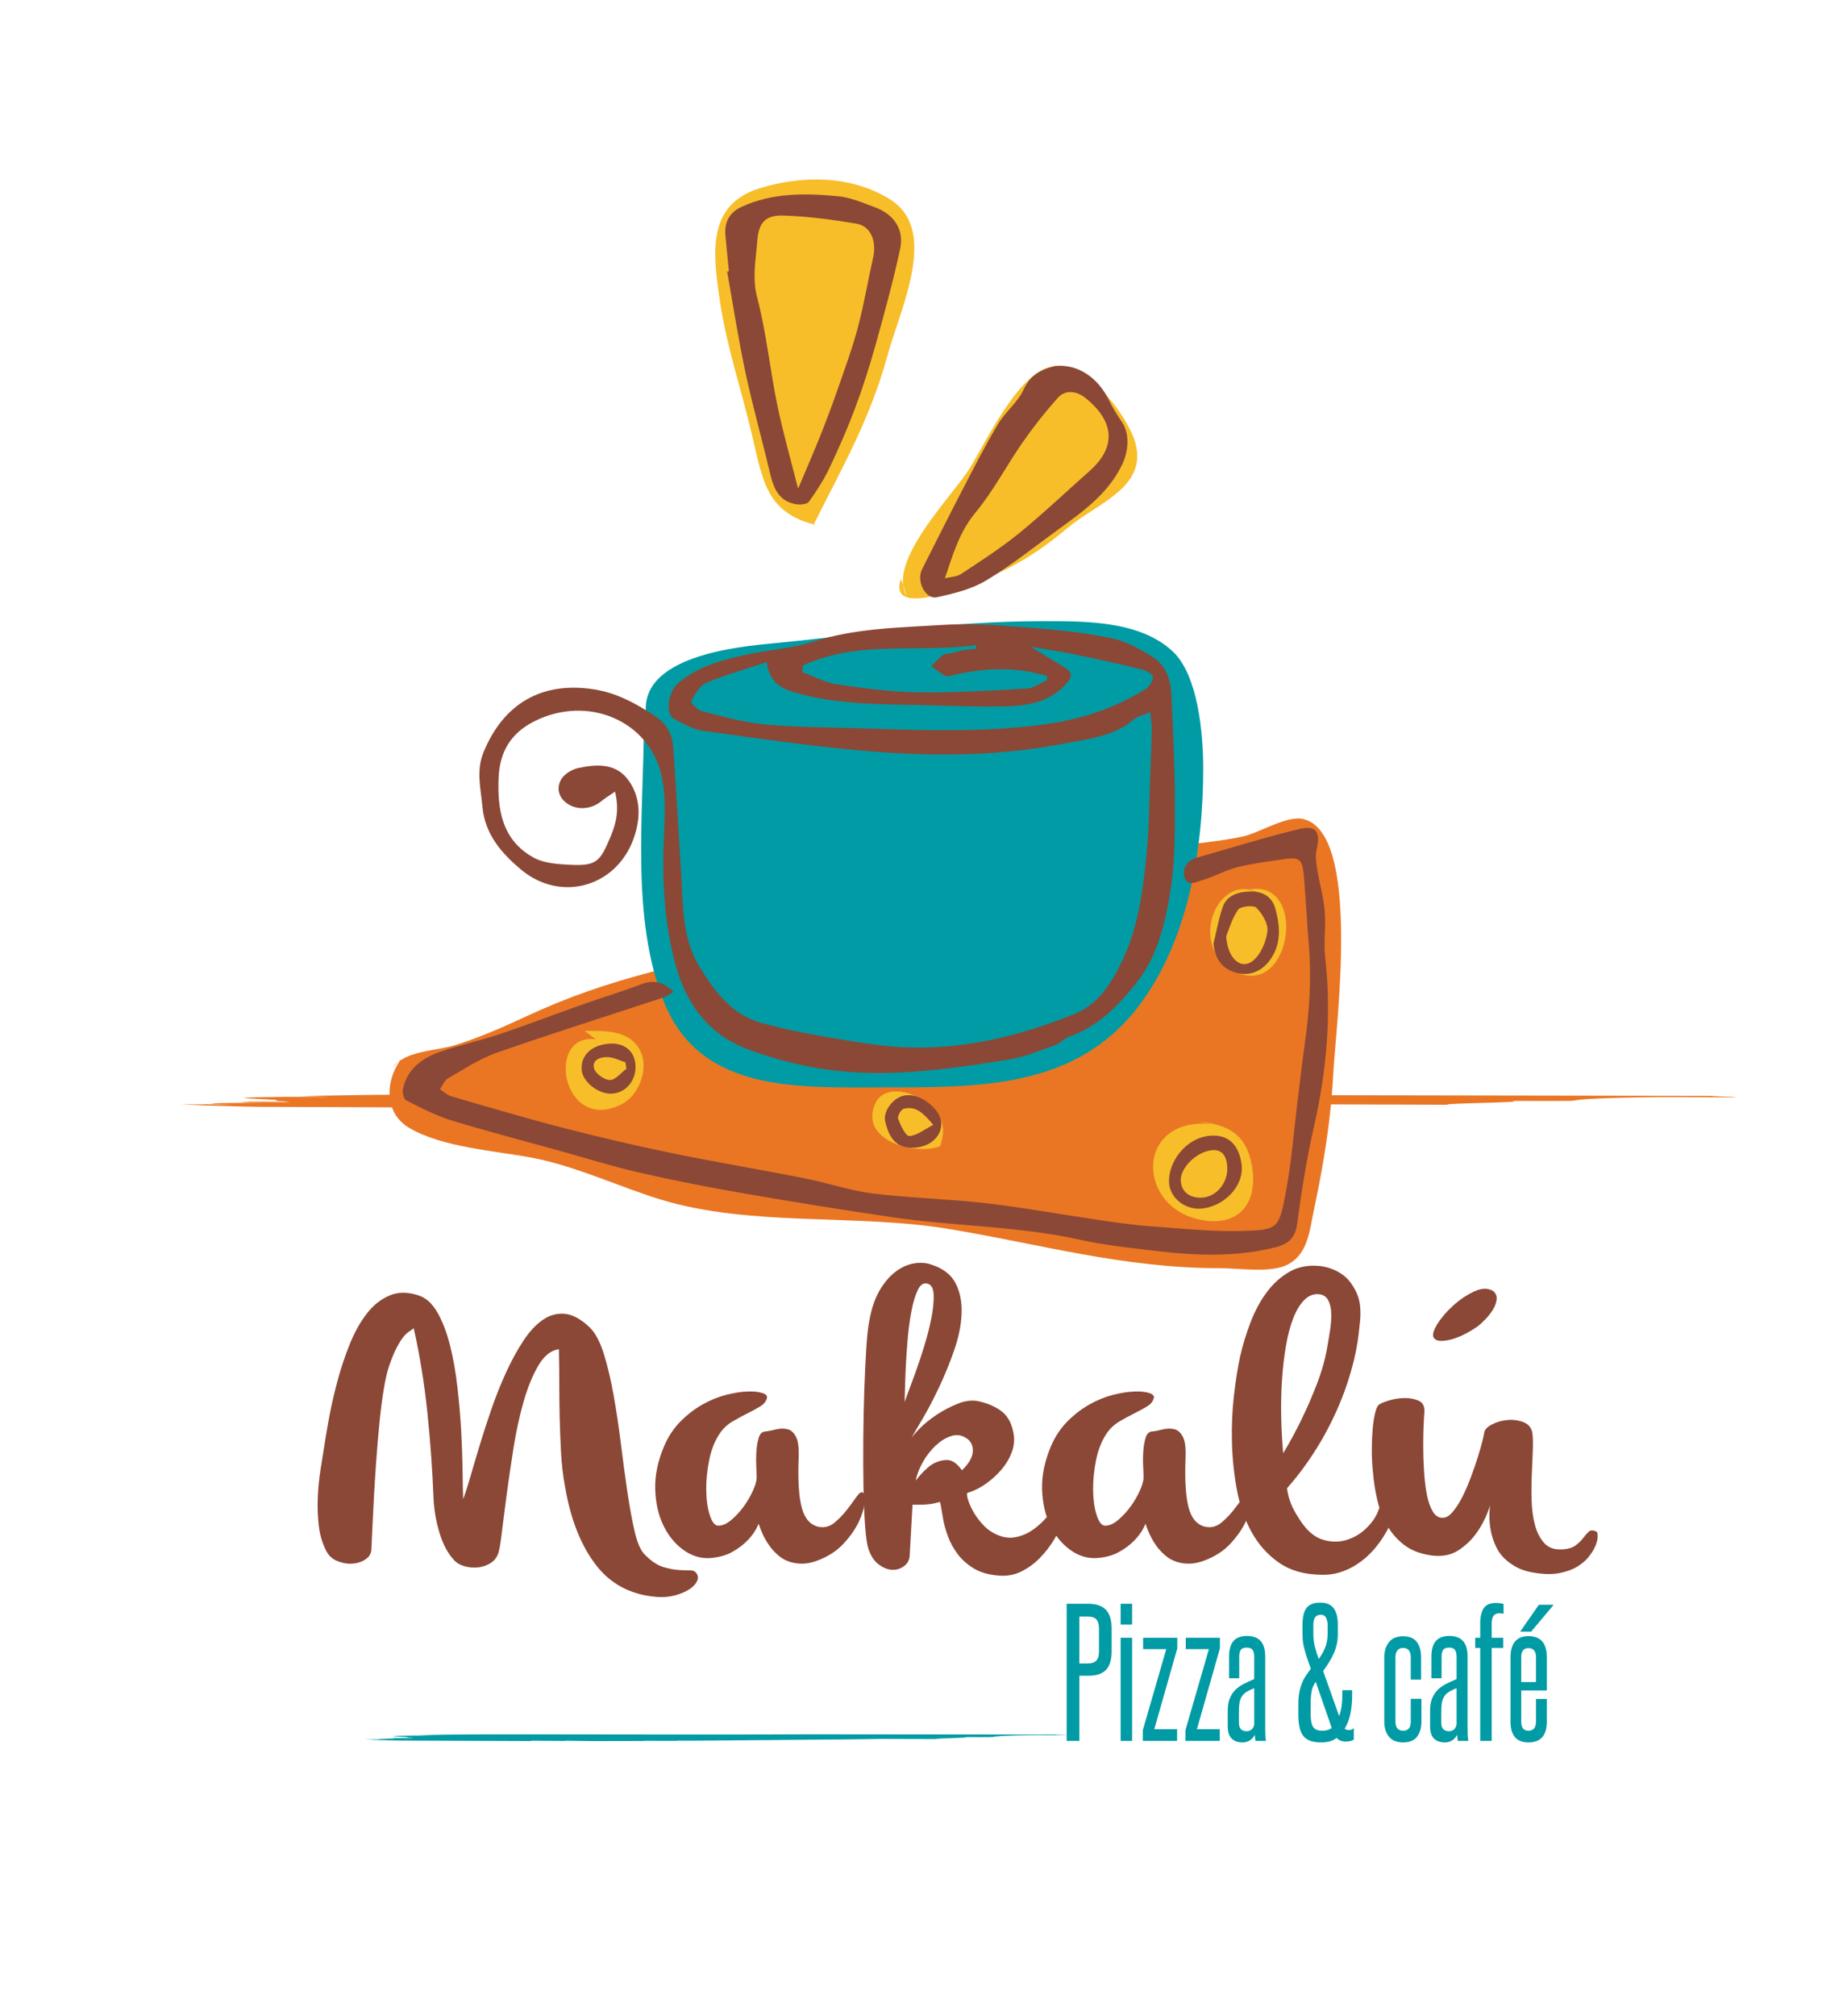 <?xml version="1.0" encoding="UTF-8" standalone="no"?>
<!-- Created with Inkscape (http://www.inkscape.org/) -->

<svg
   xmlns:dc="http://purl.org/dc/elements/1.1/"
   xmlns:cc="http://creativecommons.org/ns#"
   xmlns:rdf="http://www.w3.org/1999/02/22-rdf-syntax-ns#"
   xmlns:svg="http://www.w3.org/2000/svg"
   xmlns="http://www.w3.org/2000/svg"
   xmlns:sodipodi="http://sodipodi.sourceforge.net/DTD/sodipodi-0.dtd"
   xmlns:inkscape="http://www.inkscape.org/namespaces/inkscape"
   version="1.1"
   id="svg8832"
   xml:space="preserve"
   width="354.757"
   height="387.172"
   viewBox="0 0 354.757 387.172"
   style="enable-background:new 0 0 542 548.6;"
   sodipodi:docname="logo MAKALÚ.svg"
   inkscape:version="0.92.2 (5c3e80d, 2017-08-06)"><defs
     id="defs8836"><clipPath
       clipPathUnits="userSpaceOnUse"
       id="clipPath8848"><path
         d="M 0,290.379 H 266.068 V 0 H 0 Z"
         id="path8846"
         inkscape:connector-curvature="0" /></clipPath>
         <style>

 path{
	fill-opacity: 1;
	-webkit-transform: translate(0);
	        transform: translate(0);
	-webkit-transition:all 1s ease;
	transition: all 1s ease;
	-webkit-animation-fill-mode: forwards;
	        animation-fill-mode: forwards;
	-webkit-transform-origin: 50% 50%;
	        transform-origin: 50% 50%;
	stroke-dasharray: 500;
	stroke-dashoffset: 500;
}

/*=========================
	 Right Side Stuff
/*=======================*/
#right-side path:nth-of-type(5n+1)
{
	-webkit-animation: backToPlace1 2.8s ease-in-out 1;
	        animation: backToPlace1 2.8s ease-in-out 1;
}
@-webkit-keyframes backToPlace1{
	0%{
		-webkit-transform: translate(300%, 300%) scale(1) rotate(180deg);
		        transform: translate(300%, 300%) scale(1) rotate(180deg);
		fill-opacity: 0;
		stroke-width: .15px;
	}
	100%{
		-webkit-transform: translate(0) scale(1) rotate(0deg);
		        transform: translate(0) scale(1) rotate(0deg);
		fill-opacity: 1;
		stroke-width: 0;
		stroke-dashoffset: 0;
	}
}
@keyframes backToPlace1{
	0%{
		-webkit-transform: translate(300%, 300%) scale(1) rotate(180deg);
		        transform: translate(300%, 300%) scale(1) rotate(180deg);
		fill-opacity: 0;
		stroke-width: .15px;
	}
	100%{
		-webkit-transform: translate(0) scale(1) rotate(0deg);
		        transform: translate(0) scale(1) rotate(0deg);
		fill-opacity: 1;
		stroke-width: 0;
		stroke-dashoffset: 0;
	}
}

#left-side path:nth-of-type(5n+1)
{
	-webkit-animation: backToPlace2 2.8s ease-in-out 1;
	        animation: backToPlace2 2.8s ease-in-out 1;
}
@-webkit-keyframes backToPlace2{
	0%{
		-webkit-transform: translate(-300%, -300%) scale(1) rotate(180deg) translateZ(-400px);
		        transform: translate(-300%, -300%) scale(1) rotate(180deg) translateZ(-400px);
		fill-opacity: 0;
		stroke-width: .15px;
	}
	100%{
		-webkit-transform: translate(0) scale(1) rotate(0deg);
		        transform: translate(0) scale(1) rotate(0deg);
		fill-opacity: 1;
		stroke-width: 0;
		stroke-dashoffset: 0;
	}
}
@keyframes backToPlace2{
	0%{
		-webkit-transform: translate(-300%, -300%) scale(1) rotate(180deg) translateZ(-400px);
		        transform: translate(-300%, -300%) scale(1) rotate(180deg) translateZ(-400px);
		fill-opacity: 0;
		stroke-width: .15px;
	}
	100%{
		-webkit-transform: translate(0) scale(1) rotate(0deg);
		        transform: translate(0) scale(1) rotate(0deg);
		fill-opacity: 1;
		stroke-width: 0;
		stroke-dashoffset: 0;
	}
}







    </style>

      </defs><sodipodi:namedview
     pagecolor="#ffffff"
     bordercolor="#666666"
     borderopacity="1"
     objecttolerance="10"
     gridtolerance="10"
     guidetolerance="10"
     inkscape:pageopacity="0"
     inkscape:pageshadow="2"
     inkscape:window-width="1366"
     inkscape:window-height="705"
     id="namedview8834"
     showgrid="false"
     inkscape:zoom="1.31"
     inkscape:cx="177.37866"
     inkscape:cy="223.19507"
     inkscape:window-x="-8"
     inkscape:window-y="-8"
     inkscape:window-maximized="1"
     inkscape:current-layer="g8840" /><g
     id="g8840"
     inkscape:groupmode="layer"
     inkscape:label="logo MAKALÚ"
     transform="matrix(1.333,0,0,-1.333,0,387.172)"><g
       id="g8842"><g
         id="g8844"
         clip-path="url(#clipPath8848)">
          <g id="left-side">
          <g
           id="g8850"
           transform="translate(56.559,136.664)"><path
             d="M 0,0 0.819,0.818 C 0.516,0.582 0.241,0.313 0,0"
             style="fill:#ea7624;fill-opacity:1;fill-rule:nonzero;stroke:none"
             id="path8852"
             inkscape:connector-curvature="0" /></g><g
           id="g8854"
           transform="translate(57.377,137.482)"><path
             d="M 0,0 C 0.079,0.063 0.165,0.116 0.248,0.174 0.3,0.25 0.347,0.328 0.402,0.402 Z"
             style="fill:#ea7624;fill-opacity:1;fill-rule:nonzero;stroke:none"
             id="path8856"
             inkscape:connector-curvature="0" /></g><g
           id="g8858"
           transform="translate(247.098,132.59)"><path
             d="m 0,0 c -18.641,0.031 -36.796,0.061 -55.2,0.091 0.088,1.048 0.165,2.097 0.218,3.149 0.332,6.696 4.164,35.032 -4.489,36.671 -2.304,0.437 -6.308,-2.07 -8.558,-2.549 -3.477,-0.74 -7.03,-0.998 -10.582,-1.517 -7.727,-1.133 -15.452,-2.75 -23.209,-4.094 -8.27,-1.432 -16.361,-2.584 -24.422,-4.874 -9.035,-2.564 -17.746,-6.576 -26.852,-8.984 -6.594,-1.745 -12.158,-3.625 -18.294,-6.493 -3.161,-1.476 -6.643,-3.002 -10.094,-4.08 -2.464,-0.768 -5.827,-0.757 -7.99,-2.254 -1.017,-1.477 -1.563,-3.234 -1.496,-4.902 -0.937,-0.007 -1.842,-0.015 -2.7,-0.023 -3.341,-0.055 -6.757,-0.11 -10.156,-0.166 1.569,-0.043 3.028,-0.084 4.307,-0.121 -3.456,0.011 -6.909,0.023 -8.236,-0.018 -7.356,-0.084 -3.19,-0.207 -0.36,-0.369 2.035,-0.072 -0.717,-0.174 2.47,-0.248 -2.296,0.006 -3.449,0.01 -5.755,0.017 -0.264,-0.064 7.09,0.022 5.492,-0.084 -2.227,0.002 -4.698,0.002 -6.996,0.002 0.797,-0.09 7.97,-0.049 7.615,-0.134 -1.24,-0.018 -6.464,0.13 -6.908,0.023 -0.088,-0.022 2.215,-0.029 3.364,-0.033 -7.085,-0.022 -10.987,-0.117 -4.521,-0.248 -2.242,0.013 -5.418,0.033 -7.794,0.049 l 0.018,-0.002 c 1.183,-0.01 3.23,-0.026 4.323,-0.036 -1.345,0.004 -2.696,0.008 -4.043,0.014 0.219,-0.016 0.458,-0.031 0.705,-0.047 1.011,-0.01 2.021,-0.021 3.069,-0.031 -0.893,0.002 -1.787,0.006 -2.686,0.008 0.692,-0.031 1.46,-0.067 2.287,-0.106 3.19,-0.076 6.244,-0.183 7.968,-0.189 6.288,-0.026 12.587,-0.052 18.884,-0.077 0.413,-1.151 1.193,-2.176 2.422,-2.919 4.76,-2.877 12.599,-3.334 18,-4.385 6.211,-1.209 12.389,-4.184 18.406,-6.006 12.84,-3.889 27.961,-2.029 41.029,-4.148 13.383,-2.174 25.313,-5.711 39.481,-5.711 2.814,0 7.24,-0.733 9.678,0.498 2.98,1.506 3.185,4.865 3.843,7.959 1.057,4.957 1.943,10.018 2.443,15.138 5.238,-0.016 11.754,-0.039 16.778,-0.054 -0.793,0.232 11.83,0.322 9.311,0.558 3.451,-0.009 8.634,-0.027 8.9,0.037 0.803,0.194 3.459,0.415 12.627,0.516 3.588,0.022 9.098,-0.07 10.361,-0.033 C 4.65,-0.146 -1.992,-0.059 0,0"
             style="fill:#ea7624;fill-opacity:1;fill-rule:nonzero;stroke:none"
             id="path8860"
             inkscape:connector-curvature="0" /></g><g
           id="g8862"
           transform="translate(92.783,186.727)"><path
             d="m 0,0 c 0,-13.314 -1.998,-28.475 2.929,-40.704 5.274,-13.093 19.599,-12.209 31.669,-12.209 13.656,0 27.502,-0.175 36.527,11.5 7.314,9.463 9.469,22.798 9.463,34.495 -0.002,5.059 -0.77,13.404 -4.377,16.789 -4.76,4.468 -12.664,4.374 -18.822,4.374 C 43.771,14.245 30.738,12.2 17.918,10.981 11.603,10.381 -2.707,8.527 0.813,-1.221"
             style="fill:#009ba4;fill-opacity:1;fill-rule:evenodd;stroke:none"
             id="path8864"
             inkscape:connector-curvature="0" /></g><g
           id="g8866"
           transform="translate(130.635,204.636)"><path
             d="m 0,0 c -2.875,4.977 6.578,14.326 9.057,18.305 2.351,3.774 6.867,13.562 11.681,14.683 4.938,1.152 11.147,-7.025 12.231,-11.009 1.742,-6.413 -5.573,-8.678 -9.758,-12.2 C 19.369,6.545 15.633,4.156 11.078,2.352 8.844,1.467 -2.854,-3.395 -0.813,2.441"
             style="fill:#f7be29;fill-opacity:1;fill-rule:evenodd;stroke:none"
             id="path8868"
             inkscape:connector-curvature="0" /></g><g
           id="g8870"
           transform="translate(117.611,214.812)"><path
             d="m 0,0 c -7.148,1.764 -7.655,6.184 -9.263,13.024 -1.489,6.348 -3.633,12.659 -4.598,19.129 -1.022,6.849 -2.018,13.985 5.719,16.371 6.119,1.887 13.197,1.903 18.814,-1.626 C 17.73,42.466 12.108,31.19 10.266,24.423 7.769,15.258 3.711,8.236 -0.408,0"
             style="fill:#f7be29;fill-opacity:1;fill-rule:evenodd;stroke:none"
             id="path8872"
             inkscape:connector-curvature="0" /></g><g
           id="g8874"
           transform="translate(85.863,140.734)"><path
             d="m 0,0 c -7.34,1.027 -4.91,-13.678 3.683,-9.359 2.524,1.269 3.981,5.117 2.737,7.64 -1.547,3.141 -5.121,2.93 -8.049,2.94"
             style="fill:#f7be29;fill-opacity:1;fill-rule:evenodd;stroke:none"
             id="path8876"
             inkscape:connector-curvature="0" /></g><g
           id="g8878"
           transform="translate(134.705,130.559)"><path
             d="m 0,0 c -2.014,2.494 -8.263,4.658 -8.976,-0.385 -0.627,-4.426 6.587,-6.072 9.72,-4.836 0.879,2.416 0.459,4.336 -1.558,6.035"
             style="fill:#f7be29;fill-opacity:1;fill-rule:evenodd;stroke:none"
             id="path8880"
             inkscape:connector-curvature="0" /></g><g
           id="g8882"
           transform="translate(174.594,128.523)"><path
             d="m 0,0 c -11.111,1.135 -10.973,-12.283 -1.223,-13.848 5.506,-0.882 7.854,2.819 7.032,7.743 -0.776,4.656 -3.422,6.041 -7.844,6.513"
             style="fill:#f7be29;fill-opacity:1;fill-rule:evenodd;stroke:none"
             id="path8884"
             inkscape:connector-curvature="0" /></g><g
           id="g8886"
           transform="translate(181.92,161.493)"><path
             d="M 0,0 C -6.439,4.164 -11.205,-7.715 -3.752,-11.1 4.195,-14.709 6.574,2.438 -2.035,0.814"
             style="fill:#f7be29;fill-opacity:1;fill-rule:evenodd;stroke:none"
             id="path8888"
             inkscape:connector-curvature="0" /></g><g
           id="g8890"
           transform="translate(165.031,191.176)"><path
             d="m 0,0 c -4.445,-2.793 -9.371,-4.377 -14.523,-5.07 -8.379,-1.129 -16.817,-0.909 -25.246,-0.604 -4.96,0.178 -9.942,0.137 -14.88,0.57 -3.126,0.272 -6.208,1.174 -9.275,1.942 -0.623,0.154 -1.619,1.281 -1.533,1.424 0.58,0.986 1.228,2.24 2.179,2.64 2.784,1.176 5.721,1.994 8.729,2.996 0.325,-2.658 1.832,-3.711 3.731,-4.281 5.88,-1.775 11.959,-1.787 18.021,-1.904 4.055,-0.078 8.109,-0.274 12.164,-0.203 3.317,0.056 6.596,0.439 9.098,3.117 0.928,0.994 1.232,1.711 -0.113,2.512 -1.547,0.918 -3.071,1.873 -4.897,2.988 2.328,-0.408 4.477,-0.729 6.602,-1.168 C -6.766,4.301 -3.594,3.596 -0.439,2.82 0.162,2.674 1.139,2.076 1.111,1.756 1.061,1.133 0.553,0.348 0,0 m -49.334,3.412 c 7.974,3.7 16.619,1.789 24.898,2.931 0.032,-0.173 0.061,-0.347 0.092,-0.519 -0.609,-0.06 -1.222,-0.084 -1.822,-0.189 -0.629,-0.112 -1.24,-0.309 -1.863,-0.453 -0.373,-0.086 -0.844,-0.028 -1.112,-0.237 -0.621,-0.484 -1.14,-1.094 -1.701,-1.652 0.85,-0.504 1.844,-1.588 2.526,-1.418 3.519,0.877 7.035,1.262 10.625,0.791 1.17,-0.154 2.316,-0.473 3.472,-0.717 0.03,-0.219 0.059,-0.435 0.088,-0.654 -0.996,-0.42 -1.974,-1.153 -2.994,-1.211 -5.172,-0.297 -10.355,-0.617 -15.529,-0.541 -3.924,0.058 -7.857,0.57 -11.745,1.144 -1.734,0.256 -3.369,1.164 -5.046,1.776 0.037,0.316 0.074,0.633 0.111,0.949 M 4.258,-15.705 C 4.256,-10.779 3.959,-5.854 3.77,-0.93 3.688,1.25 3.021,3.338 1.205,4.535 -0.662,5.762 -2.766,6.901 -4.92,7.349 c -3.855,0.806 -7.814,1.203 -11.75,1.511 -4.111,0.321 -8.268,0.666 -12.365,0.406 -6.319,-0.4 -12.694,-0.451 -18.862,-2.433 -3.134,-1.007 -6.527,-1.175 -9.763,-1.896 -3.428,-0.761 -6.82,-1.677 -9.611,-4.033 -1.475,-1.246 -1.985,-4.429 -0.625,-5.187 1.351,-0.752 2.824,-1.539 4.32,-1.743 8.31,-1.128 16.623,-2.392 24.977,-3.013 8.929,-0.666 17.917,-0.541 26.755,1.18 3.498,0.681 7.219,0.986 10.16,3.48 0.543,0.461 1.348,0.615 2.385,1.066 0.106,-1.068 0.237,-1.759 0.227,-2.451 -0.03,-1.898 -0.108,-3.795 -0.188,-5.691 -0.177,-4.237 -0.172,-8.49 -0.599,-12.701 -0.528,-5.166 -1.215,-10.329 -3.539,-15.112 -1.563,-3.213 -3.407,-6.156 -6.856,-7.545 -7.846,-3.158 -15.984,-5.146 -24.482,-4.773 -4.182,0.181 -8.342,1.025 -12.49,1.712 -2.67,0.442 -5.317,1.067 -7.938,1.75 -4.492,1.168 -7.047,4.782 -9.205,8.356 -2.357,3.904 -2.232,8.601 -2.508,13.076 -0.379,6.133 -0.726,12.27 -1.162,18.399 -0.127,1.785 -0.953,3.305 -2.492,4.336 -2.745,1.84 -5.586,3.416 -8.94,3.937 -7.453,1.161 -12.988,-2.021 -15.878,-9.037 -1.1,-2.672 -0.418,-5.181 -0.174,-7.847 0.365,-4.043 2.783,-6.725 5.48,-9.016 5.769,-4.897 13.86,-2.584 16.336,4.471 0.959,2.734 1.054,5.609 -0.625,8.123 -1.814,2.717 -4.66,2.545 -7.4,1.961 -0.914,-0.196 -2.008,-0.871 -2.45,-1.649 -0.712,-1.261 -0.365,-2.644 0.959,-3.517 1.452,-0.953 3.451,-0.746 4.801,0.369 0.58,0.478 1.235,0.865 2.01,1.398 0.611,-2.535 0.218,-4.428 -0.642,-6.472 -1.512,-3.606 -1.998,-4.254 -5.866,-4.061 -1.765,0.088 -3.727,0.217 -5.213,1.031 -4.531,2.491 -5.262,6.864 -5.052,11.567 0.164,3.685 1.763,6.361 5.118,8.058 7.669,3.883 16.631,0.143 18.379,-7.918 0.528,-2.447 0.489,-5.072 0.358,-7.595 -0.342,-6.684 -0.106,-13.278 1.709,-19.778 1.59,-5.695 4.895,-9.938 10.444,-11.983 3.599,-1.328 7.394,-2.326 11.187,-2.865 3.826,-0.543 7.779,-0.631 11.64,-0.387 4.916,0.309 9.821,1.022 14.688,1.819 2.275,0.371 4.469,1.301 6.664,2.076 0.736,0.26 1.312,0.973 2.051,1.227 4.211,1.447 7.162,4.578 9.759,7.871 2.997,3.799 4.079,8.611 4.823,13.27 0.691,4.324 0.625,8.795 0.623,13.199"
             style="fill:#8b4836;fill-opacity:1;fill-rule:evenodd;stroke:none"
             id="path8892"
             inkscape:connector-curvature="0" /></g><g
           id="g8894"
           transform="translate(97.064,147.572)"><path
             d="m 0,0 c -0.584,-0.314 -1.072,-0.676 -1.619,-0.855 -7.957,-2.631 -15.957,-5.141 -23.866,-7.909 -2.464,-0.863 -4.714,-2.363 -7.001,-3.677 -0.525,-0.301 -0.795,-1.041 -1.182,-1.579 0.547,-0.353 1.051,-0.859 1.648,-1.033 5.36,-1.556 10.712,-3.144 16.116,-4.541 5.144,-1.328 10.324,-2.543 15.531,-3.613 6.403,-1.318 12.859,-2.389 19.276,-3.654 3.28,-0.649 6.485,-1.774 9.784,-2.182 5.381,-0.664 10.833,-0.768 16.223,-1.391 5.404,-0.623 10.77,-1.611 16.156,-2.398 2.52,-0.367 5.043,-0.744 7.579,-0.93 4.474,-0.326 8.968,-0.806 13.437,-0.676 4.887,0.147 5.121,0.37 6.037,5.086 0.908,4.674 1.258,9.459 1.852,14.194 0.314,2.498 0.592,5 0.945,7.49 0.688,4.807 1.016,9.619 0.607,14.473 -0.261,3.113 -0.408,6.237 -0.669,9.349 -0.266,3.164 -0.497,3.341 -3.541,2.875 -2.084,-0.316 -4.192,-0.577 -6.227,-1.107 -1.67,-0.436 -3.217,-1.343 -4.881,-1.817 -0.836,-0.235 -2.207,-1.024 -2.598,0.429 -0.33,1.216 0.34,2.381 1.719,2.778 4.942,1.418 9.858,2.946 14.85,4.153 2.418,0.582 3.051,-0.444 2.482,-2.909 -0.203,-0.889 -0.088,-1.891 0.059,-2.813 0.322,-2.035 0.924,-4.037 1.099,-6.081 0.194,-2.223 -0.189,-4.5 0.065,-6.709 0.932,-8.164 0.228,-16.176 -1.576,-24.166 -1.045,-4.627 -1.826,-9.328 -2.43,-14.031 -0.268,-2.08 -1.17,-3.037 -3.047,-3.52 -6.135,-1.578 -12.308,-1.193 -18.486,-0.425 -3.231,0.402 -6.49,0.742 -9.658,1.455 -8.914,2.002 -18.061,1.945 -27.043,3.255 -7.157,1.045 -14.299,2.196 -21.424,3.43 -5.051,0.875 -10.09,1.854 -15.084,3 -4.057,0.932 -8.039,2.18 -12.053,3.293 -5.064,1.404 -10.158,2.719 -15.181,4.268 -2.231,0.689 -4.342,1.802 -6.438,2.861 -0.355,0.18 -0.576,1.123 -0.469,1.633 0.605,2.867 2.723,4.426 5.266,5.324 2.812,0.996 5.763,1.602 8.596,2.553 3.996,1.34 7.931,2.861 11.906,4.265 2.828,1 5.707,1.858 8.508,2.93 C -2.955,1.76 -1.511,1.506 0,0"
             style="fill:#8b4836;fill-opacity:1;fill-rule:evenodd;stroke:none"
             id="path8896"
             inkscape:connector-curvature="0" /></g><g
           id="g8898"
           transform="translate(114.998,220.058)"><path
             d="m 0,0 c 1.174,2.787 2.23,5.201 3.207,7.646 0.897,2.246 1.746,4.51 2.539,6.793 1.012,2.923 2.088,5.835 2.877,8.82 0.877,3.303 1.432,6.689 2.187,10.025 0.532,2.357 -0.332,4.54 -2.402,4.89 -3.43,0.579 -6.91,1.039 -10.382,1.167 -2.709,0.099 -3.703,-0.93 -3.909,-3.672 C -6.082,32.983 -6.646,30.387 -5.897,27.54 -4.57,22.487 -4.064,17.227 -3.008,12.096 -2.191,8.12 -1.06,4.209 0,0 m -9.97,31.312 c -0.169,1.722 -0.349,3.441 -0.501,5.164 -0.169,1.914 0.559,3.316 2.356,4.136 4.447,2.032 9.152,1.961 13.84,1.52 1.826,-0.172 3.619,-0.952 5.373,-1.604 2.728,-1.015 4.208,-3.199 3.609,-5.976 C 13.696,29.865 12.426,25.233 11.135,20.613 10.283,17.561 9.313,14.529 8.199,11.563 7.097,8.619 5.828,5.73 4.477,2.893 3.679,1.217 2.644,-0.361 1.562,-1.873 1.301,-2.236 0.408,-2.332 -0.153,-2.256 c -2.613,0.354 -3.382,2.305 -3.909,4.549 -1.135,4.829 -2.491,9.609 -3.526,14.459 -1.027,4.808 -1.77,9.675 -2.638,14.517 0.084,0.014 0.17,0.029 0.256,0.043"
             style="fill:#8b4836;fill-opacity:1;fill-rule:evenodd;stroke:none"
             id="path8900"
             inkscape:connector-curvature="0" /></g><g
           id="g8902"
           transform="translate(136.156,207.152)"><path
             d="m 0,0 c 0.793,0.201 1.715,0.209 2.361,0.637 2.832,1.875 5.709,3.72 8.338,5.863 3.489,2.842 6.752,5.959 10.127,8.941 4.168,3.686 3.328,7.416 -0.607,10.552 C 19.053,26.922 17.4,27.264 16.244,25.97 14.438,23.949 12.748,21.801 11.197,19.576 8.875,16.244 6.986,12.572 4.404,9.467 2.121,6.721 1.172,3.523 0,0 m 15.912,30.583 c 3.277,0.294 6.147,-1.677 7.721,-4.929 0.535,-1.108 1.207,-2.161 1.896,-3.187 1.127,-1.684 0.916,-4.182 0.014,-6.067 C 23.551,12.232 20.002,9.693 16.453,7.117 12.977,4.592 9.607,1.887 5.938,-0.318 3.838,-1.58 1.277,-2.205 -1.16,-2.732 c -1.653,-0.358 -2.994,2.318 -2.147,4.007 2.016,3.998 4.026,7.998 6.09,11.971 1.571,3.024 3.121,6.066 4.879,8.981 1.067,1.77 2.856,3.154 3.697,4.998 1.043,2.283 2.827,2.913 4.553,3.358"
             style="fill:#8b4836;fill-opacity:1;fill-rule:evenodd;stroke:none"
             id="path8904"
             inkscape:connector-curvature="0" /></g><g
           id="g8906"
           transform="translate(176.836,122.373)"><path
             d="M 0,0 C -0.098,1.646 -0.807,2.469 -2.072,2.4 -4.367,2.275 -6.879,-0.186 -6.691,-2.125 -6.545,-3.621 -5.422,-4.502 -3.725,-4.447 -1.586,-4.377 0.135,-2.322 0,0 m -3.711,-6.023 c -2.355,-0.192 -4.566,1.502 -4.68,3.775 -0.142,2.894 2.385,6.459 5.971,6.725 2.709,0.201 4.127,-1.452 4.479,-4.118 0.412,-3.125 -2.506,-6.072 -5.77,-6.382"
             style="fill:#8b4836;fill-opacity:1;fill-rule:evenodd;stroke:none"
             id="path8908"
             inkscape:connector-curvature="0" /></g><g
           id="g8910"
           transform="translate(176.68,155.568)"><path
             d="M 0,0 C 0.229,-3.357 2.219,-4.854 3.867,-3.508 4.996,-2.586 5.756,-0.779 5.941,0.723 6.076,1.805 5.211,3.248 4.363,4.113 3.949,4.535 2.059,4.344 1.711,3.834 0.781,2.471 0.324,0.785 0,0 m -1.83,-1.057 c 0.432,1.764 0.732,3.573 1.33,5.278 0.641,1.831 2.473,2.229 4.063,2.235 1.55,0.005 3.027,-0.558 3.55,-2.552 0.66,-2.517 0.838,-4.875 -0.67,-7.125 -1.25,-1.859 -3.158,-2.603 -5.15,-1.978 -1.969,0.617 -2.887,2 -3.123,4.142"
             style="fill:#8b4836;fill-opacity:1;fill-rule:evenodd;stroke:none"
             id="path8912"
             inkscape:connector-curvature="0" /></g>
            </g>
            <g id="right-side">
            <g
           id="g8914"
           transform="translate(134.477,128.418)"><path
             d="M 0,0 C -1.396,1.641 -2.49,2.789 -4.289,2.303 -4.676,2.199 -5.203,1.209 -5.066,0.859 c 0.363,-0.941 1.084,-2.494 1.603,-2.47 1.1,0.05 2.16,0.947 3.463,1.611 m -3.596,4.266 c 1.893,0.127 4.58,-2.049 4.741,-3.836 0.179,-1.981 -1.493,-3.608 -3.92,-3.727 -2.522,-0.125 -3.594,1.354 -4.163,3.838 -0.333,1.457 1.364,3.814 3.342,3.725"
             style="fill:#8b4836;fill-opacity:1;fill-rule:evenodd;stroke:none"
             id="path8916"
             inkscape:connector-curvature="0" /></g><g
           id="g8918"
           transform="translate(90.262,136.498)"><path
             d="M 0,0 C -0.047,0.309 -0.095,0.615 -0.142,0.924 -0.979,1.188 -1.81,1.631 -2.658,1.672 -3.699,1.723 -5.01,1.314 -4.668,0.047 -4.467,-0.703 -3.183,-1.615 -2.375,-1.625 -1.59,-1.633 -0.793,-0.584 0,0 m -2.629,3.605 c 2.191,0.208 3.713,-0.921 3.918,-2.906 0.23,-2.222 -1.24,-4.121 -3.317,-4.283 -1.906,-0.15 -4.228,1.611 -4.41,3.346 -0.217,2.062 1.315,3.607 3.809,3.843"
             style="fill:#8b4836;fill-opacity:1;fill-rule:evenodd;stroke:none"
             id="path8920"
             inkscape:connector-curvature="0" /></g><g
           id="g8922"
           transform="translate(158.353,55.85)"><path
             d="m 0,0 c 0,0.592 -0.121,1.027 -0.361,1.309 -0.239,0.279 -0.647,0.42 -1.223,0.42 h -1.248 v -6.745 h 1.271 c 0.528,0 0.92,0.135 1.176,0.409 C -0.129,-4.336 0,-3.896 0,-3.287 Z M -4.656,-16.176 V 3.576 h 3.084 c 1.156,0 2.01,-0.289 2.564,-0.863 C 1.547,2.137 1.824,1.232 1.824,0 v -3.24 c 0,-1.248 -0.273,-2.153 -0.82,-2.711 -0.547,-0.561 -1.4,-0.842 -2.557,-0.842 h -1.279 v -9.383 z"
             style="fill:#009ba4;fill-opacity:1;fill-rule:nonzero;stroke:none"
             id="path8924"
             inkscape:connector-curvature="0" /></g><path
           d="m 161.473,54.529 h 1.654 V 39.674 h -1.654 z m 0,4.897 h 1.654 v -3 h -1.654 z"
           style="fill:#009ba4;fill-opacity:1;fill-rule:nonzero;stroke:none"
           id="path8926"
           inkscape:connector-curvature="0" /><g
           id="g8928"
           transform="translate(164.664,39.674)"><path
             d="m 0,0 v 1.535 l 3.385,11.69 H 0.049 v 1.63 h 4.92 V 13.32 L 1.656,1.68 H 4.943 V 0 Z"
             style="fill:#009ba4;fill-opacity:1;fill-rule:nonzero;stroke:none"
             id="path8930"
             inkscape:connector-curvature="0" /></g><g
           id="g8932"
           transform="translate(170.807,39.674)"><path
             d="m 0,0 v 1.535 l 3.385,11.69 H 0.049 v 1.63 h 4.92 V 13.32 L 1.656,1.68 H 4.945 V 0 Z"
             style="fill:#009ba4;fill-opacity:1;fill-rule:nonzero;stroke:none"
             id="path8934"
             inkscape:connector-curvature="0" /></g><g
           id="g8936"
           transform="translate(180.719,47.258)"><path
             d="m 0,0 c -0.48,-0.176 -0.867,-0.365 -1.164,-0.564 -0.295,-0.2 -0.52,-0.436 -0.672,-0.707 -0.152,-0.274 -0.252,-0.581 -0.299,-0.924 -0.049,-0.346 -0.072,-0.741 -0.072,-1.19 v -1.584 c 0,-0.816 0.375,-1.222 1.127,-1.222 0.24,0 0.461,0.07 0.66,0.214 0.199,0.145 0.34,0.385 0.42,0.721 z m 0.191,-7.584 c -0.031,0.127 -0.054,0.264 -0.07,0.408 -0.017,0.143 -0.025,0.303 -0.025,0.481 -0.401,-0.737 -0.992,-1.106 -1.776,-1.106 -0.674,0 -1.195,0.186 -1.572,0.553 -0.375,0.367 -0.564,0.967 -0.564,1.801 v 2.183 c 0,0.719 0.099,1.323 0.3,1.811 0.2,0.488 0.473,0.9 0.817,1.236 0.344,0.336 0.748,0.621 1.211,0.854 C -1.023,0.867 -0.527,1.096 0,1.32 V 4.561 C 0,4.977 -0.076,5.295 -0.229,5.52 -0.381,5.744 -0.664,5.855 -1.08,5.855 -1.512,5.855 -1.799,5.744 -1.943,5.52 -2.088,5.295 -2.16,4.977 -2.16,4.561 V 1.439 h -1.463 v 3.145 c 0,0.977 0.207,1.715 0.623,2.209 0.416,0.494 1.072,0.742 1.969,0.742 1.744,0 2.615,-0.976 2.615,-2.931 V -5.877 c 0,-0.353 0.008,-0.682 0.023,-0.986 0.018,-0.305 0.049,-0.545 0.098,-0.721 z"
             style="fill:#009ba4;fill-opacity:1;fill-rule:nonzero;stroke:none"
             id="path8938"
             inkscape:connector-curvature="0" /></g><g
           id="g8940"
           transform="translate(189.238,55.082)"><path
             d="m 0,0 c 0,-0.609 0.072,-1.213 0.219,-1.813 0.144,-0.599 0.332,-1.195 0.558,-1.787 0.366,0.479 0.67,1.016 0.918,1.608 0.246,0.592 0.369,1.303 0.369,2.135 V 1.152 C 2.064,1.615 1.992,2 1.848,2.303 1.703,2.607 1.447,2.76 1.08,2.76 0.695,2.76 0.42,2.635 0.252,2.387 0.084,2.139 0,1.76 0,1.248 Z M 0.344,-6.889 C 0.199,-7.113 0.076,-7.328 -0.02,-7.537 c -0.097,-0.207 -0.169,-0.436 -0.218,-0.684 -0.049,-0.248 -0.086,-0.523 -0.11,-0.828 -0.025,-0.305 -0.037,-0.656 -0.037,-1.055 v -1.417 c 0,-0.879 0.117,-1.504 0.352,-1.872 0.234,-0.367 0.672,-0.552 1.312,-0.552 0.592,0 1.049,0.136 1.369,0.408 z m 5.488,-8.332 c -0.129,-0.078 -0.281,-0.146 -0.457,-0.201 -0.176,-0.055 -0.418,-0.082 -0.723,-0.082 -0.289,0 -0.541,0.047 -0.756,0.143 -0.218,0.097 -0.398,0.224 -0.542,0.384 C 3.08,-15.201 2.756,-15.365 2.377,-15.469 2,-15.572 1.588,-15.625 1.139,-15.625 c -0.676,0 -1.225,0.084 -1.651,0.252 -0.424,0.168 -0.758,0.424 -0.998,0.769 -0.242,0.344 -0.41,0.772 -0.506,1.284 -0.095,0.511 -0.144,1.111 -0.144,1.799 v 1.369 c 0,0.543 0.031,1.035 0.097,1.476 0.063,0.44 0.163,0.86 0.299,1.26 0.135,0.398 0.321,0.791 0.551,1.176 0.234,0.383 0.518,0.791 0.854,1.224 -0.289,0.784 -0.514,1.436 -0.672,1.955 -0.16,0.52 -0.282,0.963 -0.362,1.332 -0.08,0.368 -0.127,0.692 -0.142,0.973 -0.018,0.279 -0.026,0.563 -0.026,0.852 v 1.199 c 0,1.152 0.202,1.976 0.6,2.473 0.4,0.496 1.057,0.744 1.969,0.744 0.48,0 0.879,-0.076 1.199,-0.229 C 2.527,4.131 2.783,3.914 2.977,3.635 3.168,3.354 3.309,3.018 3.396,2.625 3.484,2.232 3.527,1.803 3.527,1.34 v -1.395 c 0,-0.529 -0.05,-1.017 -0.156,-1.466 C 3.268,-1.969 3.123,-2.402 2.939,-2.818 2.756,-3.234 2.535,-3.646 2.279,-4.057 2.023,-4.465 1.736,-4.893 1.416,-5.342 l 2.299,-6.488 c 0.168,0.434 0.287,0.904 0.357,1.418 0.069,0.514 0.104,1.025 0.104,1.537 v 0.77 h 1.416 v -0.84 c 0,-0.883 -0.084,-1.731 -0.252,-2.549 -0.17,-0.817 -0.445,-1.537 -0.832,-2.162 0.064,-0.049 0.148,-0.092 0.254,-0.133 0.103,-0.039 0.22,-0.059 0.349,-0.059 0.336,0 0.577,0.104 0.721,0.311 z"
             style="fill:#009ba4;fill-opacity:1;fill-rule:nonzero;stroke:none"
             id="path8942"
             inkscape:connector-curvature="0" /></g><g
           id="g8944"
           transform="translate(203.277,45.746)"><path
             d="m 0,0 h 1.535 v -3.313 c 0,-0.896 -0.211,-1.617 -0.635,-2.16 -0.423,-0.545 -1.091,-0.816 -2.005,-0.816 -0.911,0 -1.592,0.275 -2.04,0.826 -0.447,0.553 -0.671,1.283 -0.671,2.193 v 9.202 c 0,0.912 0.224,1.65 0.671,2.216 C -2.697,8.715 -2.016,9 -1.105,9 -0.191,9 0.469,8.723 0.875,8.172 1.283,7.619 1.488,6.887 1.488,5.975 V 2.76 H 0 V 6 C 0,6.416 -0.092,6.74 -0.275,6.971 -0.461,7.203 -0.736,7.32 -1.105,7.32 -1.473,7.32 -1.748,7.199 -1.932,6.959 -2.115,6.719 -2.209,6.391 -2.209,5.975 v -9.239 c 0,-0.896 0.369,-1.345 1.104,-1.345 0.736,0 1.105,0.441 1.105,1.32 z"
             style="fill:#009ba4;fill-opacity:1;fill-rule:nonzero;stroke:none"
             id="path8946"
             inkscape:connector-curvature="0" /></g><g
           id="g8948"
           transform="translate(209.877,47.258)"><path
             d="m 0,0 c -0.48,-0.176 -0.867,-0.365 -1.164,-0.564 -0.295,-0.2 -0.52,-0.436 -0.672,-0.707 -0.152,-0.274 -0.252,-0.581 -0.299,-0.924 -0.049,-0.346 -0.072,-0.741 -0.072,-1.19 v -1.584 c 0,-0.816 0.375,-1.222 1.127,-1.222 0.24,0 0.461,0.07 0.66,0.214 0.199,0.145 0.34,0.385 0.42,0.721 z m 0.191,-7.584 c -0.031,0.127 -0.054,0.264 -0.07,0.408 -0.017,0.143 -0.025,0.303 -0.025,0.481 -0.401,-0.737 -0.992,-1.106 -1.776,-1.106 -0.674,0 -1.195,0.186 -1.572,0.553 -0.375,0.367 -0.564,0.967 -0.564,1.801 v 2.183 c 0,0.719 0.099,1.323 0.3,1.811 0.2,0.488 0.473,0.9 0.817,1.236 0.344,0.336 0.748,0.621 1.211,0.854 C -1.023,0.867 -0.527,1.096 0,1.32 V 4.561 C 0,4.977 -0.076,5.295 -0.229,5.52 -0.381,5.744 -0.664,5.855 -1.08,5.855 -1.512,5.855 -1.799,5.744 -1.943,5.52 -2.088,5.295 -2.16,4.977 -2.16,4.561 V 1.439 h -1.463 v 3.145 c 0,0.977 0.207,1.715 0.623,2.209 0.416,0.494 1.072,0.742 1.969,0.742 1.744,0 2.615,-0.976 2.615,-2.931 V -5.877 c 0,-0.353 0.008,-0.682 0.023,-0.986 0.018,-0.305 0.049,-0.545 0.098,-0.721 z"
             style="fill:#009ba4;fill-opacity:1;fill-rule:nonzero;stroke:none"
             id="path8950"
             inkscape:connector-curvature="0" /></g><g
           id="g8952"
           transform="translate(213.285,39.674)"><path
             d="m 0,0 v 13.393 h -0.721 v 1.462 H 0 v 2.065 c 0,0.928 0.164,1.652 0.492,2.172 0.326,0.519 0.924,0.779 1.787,0.779 0.192,0 0.385,-0.012 0.576,-0.035 0.192,-0.023 0.36,-0.061 0.504,-0.107 v -1.416 c -0.173,0.046 -0.371,0.07 -0.591,0.07 -0.379,0 -0.659,-0.115 -0.84,-0.348 C 1.746,17.803 1.656,17.416 1.656,16.871 V 14.855 H 3.313 V 13.393 H 1.656 L 1.656,0 Z"
             style="fill:#009ba4;fill-opacity:1;fill-rule:nonzero;stroke:none"
             id="path8954"
             inkscape:connector-curvature="0" /></g><g
           id="g8956"
           transform="translate(221.324,51.721)"><path
             d="M 0,0 C 0,0.881 -0.367,1.32 -1.104,1.32 -1.791,1.32 -2.135,0.881 -2.135,0 V -3.574 H 0 Z M -2.279,3.697 0.408,7.561 H 2.545 L -0.695,3.697 Z M 0,-6 h 1.561 v -3.264 c 0,-2 -0.889,-3 -2.665,-3 -1.712,0 -2.568,1 -2.568,3 V 0 c 0,1.01 0.221,1.77 0.66,2.281 0.44,0.512 1.076,0.768 1.908,0.768 1.776,0 2.665,-1.016 2.665,-3.049 v -4.775 h -3.696 v -4.489 c 0,-0.879 0.344,-1.32 1.031,-1.32 0.737,0 1.104,0.441 1.104,1.32 z"
             style="fill:#009ba4;fill-opacity:1;fill-rule:nonzero;stroke:none"
             id="path8958"
             inkscape:connector-curvature="0" /></g><g
           id="g8960"
           transform="translate(94.609,60.416)"><path
             d="m 0,0 c -3.726,0.305 -6.65,1.854 -8.778,4.646 -2.129,2.792 -3.591,6.489 -4.39,11.086 -0.305,1.633 -0.504,3.307 -0.599,5.016 -0.094,1.711 -0.161,3.41 -0.2,5.102 -0.037,1.691 -0.055,3.363 -0.055,5.015 0,1.655 -0.021,3.258 -0.058,4.817 -1.141,-0.153 -2.129,-0.94 -2.965,-2.366 -0.836,-1.423 -1.547,-3.173 -2.137,-5.244 -0.589,-2.07 -1.074,-4.312 -1.453,-6.724 -0.381,-2.414 -0.713,-4.696 -0.998,-6.842 -0.285,-2.147 -0.521,-4.008 -0.713,-5.586 -0.189,-1.576 -0.38,-2.535 -0.568,-2.877 -0.23,-0.533 -0.608,-0.951 -1.142,-1.254 -0.532,-0.305 -1.11,-0.484 -1.737,-0.543 -0.627,-0.057 -1.254,0 -1.881,0.172 -0.627,0.17 -1.132,0.465 -1.512,0.883 -0.912,0.988 -1.615,2.308 -2.109,3.963 -0.494,1.652 -0.778,3.314 -0.853,4.986 -0.153,4.027 -0.449,8.141 -0.884,12.34 -0.439,4.199 -1.093,8.238 -1.966,12.113 -0.268,-0.189 -0.543,-0.39 -0.828,-0.599 -0.284,-0.209 -0.57,-0.512 -0.855,-0.911 -0.284,-0.4 -0.59,-0.922 -0.911,-1.568 -0.324,-0.646 -0.656,-1.482 -0.998,-2.508 -0.265,-0.799 -0.514,-1.9 -0.74,-3.306 -0.23,-1.407 -0.428,-2.963 -0.6,-4.674 -0.171,-1.709 -0.322,-3.496 -0.455,-5.358 -0.135,-1.861 -0.248,-3.638 -0.343,-5.33 -0.094,-1.691 -0.17,-3.211 -0.227,-4.558 -0.057,-1.35 -0.106,-2.387 -0.144,-3.108 -0.038,-0.57 -0.333,-1.035 -0.882,-1.396 -0.551,-0.362 -1.189,-0.561 -1.911,-0.598 -0.72,-0.039 -1.444,0.094 -2.166,0.399 -0.72,0.302 -1.254,0.816 -1.594,1.539 -0.534,1.062 -0.875,2.252 -1.028,3.562 -0.152,1.311 -0.199,2.65 -0.141,4.018 0.056,1.369 0.19,2.716 0.399,4.047 0.207,1.33 0.407,2.584 0.599,3.763 0.151,1.026 0.379,2.346 0.682,3.961 0.305,1.615 0.695,3.307 1.169,5.072 0.476,1.768 1.056,3.506 1.74,5.217 0.683,1.709 1.501,3.182 2.451,4.416 0.949,1.235 2.059,2.119 3.334,2.651 1.273,0.533 2.708,0.513 4.302,-0.057 1.028,-0.381 1.901,-1.217 2.624,-2.508 0.72,-1.293 1.31,-2.849 1.765,-4.674 0.457,-1.824 0.809,-3.81 1.055,-5.957 0.248,-2.146 0.429,-4.246 0.543,-6.299 0.113,-2.05 0.179,-3.951 0.199,-5.699 0.019,-1.748 0.047,-3.135 0.086,-4.16 0.304,0.797 0.654,1.889 1.054,3.277 0.399,1.387 0.854,2.926 1.368,4.618 0.513,1.689 1.082,3.437 1.709,5.244 0.628,1.802 1.32,3.533 2.082,5.185 0.76,1.655 1.576,3.145 2.451,4.475 0.873,1.33 1.804,2.338 2.793,3.021 0.986,0.684 2.041,0.979 3.162,0.883 1.121,-0.095 2.31,-0.732 3.564,-1.908 0.835,-0.799 1.528,-2.082 2.08,-3.848 0.549,-1.767 1.026,-3.771 1.424,-6.013 0.399,-2.243 0.75,-4.6 1.055,-7.069 0.303,-2.47 0.616,-4.787 0.941,-6.953 0.323,-2.166 0.673,-4.058 1.053,-5.672 C -2.756,7.705 -2.262,6.611 -1.653,6.043 -0.742,5.131 0.131,4.551 0.969,4.305 1.804,4.057 2.545,3.914 3.19,3.877 3.836,3.84 4.396,3.818 4.873,3.818 5.348,3.818 5.68,3.611 5.869,3.191 6.021,2.85 5.975,2.479 5.729,2.08 5.479,1.682 5.09,1.32 4.56,0.998 4.026,0.676 3.361,0.408 2.563,0.199 1.767,-0.008 0.91,-0.076 0,0"
             style="fill:#8b4836;fill-opacity:1;fill-rule:nonzero;stroke:none"
             id="path8962"
             inkscape:connector-curvature="0" /></g><g
           id="g8964"
           transform="translate(110.512,89.088)"><path
             d="m 0,0 c -0.115,-0.494 -0.438,-0.904 -0.97,-1.227 -0.532,-0.322 -1.139,-0.654 -1.823,-0.996 -0.686,-0.343 -1.389,-0.722 -2.109,-1.14 -0.723,-0.418 -1.33,-0.969 -1.825,-1.653 -0.759,-1.103 -1.293,-2.414 -1.595,-3.933 -0.305,-1.522 -0.449,-2.975 -0.428,-4.362 0.02,-1.386 0.189,-2.584 0.514,-3.589 0.322,-1.008 0.73,-1.512 1.224,-1.512 0.609,0 1.244,0.285 1.909,0.855 0.665,0.571 1.263,1.225 1.796,1.967 0.533,0.74 0.969,1.5 1.311,2.279 0.343,0.78 0.514,1.377 0.514,1.797 0,0.416 -0.02,0.996 -0.057,1.739 -0.039,0.74 -0.028,1.47 0.027,2.193 0.059,0.723 0.172,1.35 0.342,1.881 0.172,0.533 0.465,0.816 0.885,0.855 0.418,0.037 0.92,0.133 1.511,0.285 0.587,0.153 1.147,0.172 1.68,0.057 0.532,-0.113 0.959,-0.484 1.282,-1.111 0.324,-0.627 0.447,-1.701 0.372,-3.221 -0.115,-3.078 0.038,-5.406 0.456,-6.982 0.418,-1.577 1.234,-2.498 2.451,-2.764 0.836,-0.152 1.586,0.047 2.252,0.598 0.664,0.55 1.261,1.168 1.795,1.853 0.531,0.684 0.988,1.301 1.367,1.852 0.381,0.55 0.684,0.769 0.912,0.656 0.267,-0.115 0.36,-0.59 0.285,-1.426 -0.076,-0.836 -0.361,-1.777 -0.854,-2.82 -0.495,-1.047 -1.226,-2.092 -2.196,-3.137 -0.967,-1.045 -2.214,-1.851 -3.733,-2.422 -0.797,-0.304 -1.539,-0.455 -2.223,-0.455 -0.683,0 -1.301,0.094 -1.851,0.285 -0.553,0.19 -1.036,0.455 -1.454,0.797 -0.418,0.342 -0.798,0.721 -1.14,1.141 -0.762,0.949 -1.369,2.127 -1.824,3.533 -0.381,-0.912 -0.912,-1.709 -1.596,-2.394 -0.57,-0.608 -1.311,-1.168 -2.224,-1.68 -0.912,-0.514 -2.034,-0.809 -3.362,-0.885 -1.332,-0.037 -2.586,0.379 -3.763,1.254 -1.177,0.875 -2.118,2.053 -2.821,3.535 -0.703,1.481 -1.084,3.201 -1.141,5.158 -0.056,1.957 0.372,4.018 1.284,6.184 0.607,1.406 1.404,2.603 2.394,3.592 0.988,0.988 2.041,1.795 3.162,2.422 1.12,0.627 2.243,1.084 3.365,1.369 1.12,0.285 2.128,0.445 3.02,0.484 0.893,0.037 1.614,-0.029 2.166,-0.199 C -0.162,0.541 0.074,0.303 0,0"
             style="fill:#8b4836;fill-opacity:1;fill-rule:nonzero;stroke:none"
             id="path8966"
             inkscape:connector-curvature="0" /></g><g
           id="g8968"
           transform="translate(131.943,77.174)"><path
             d="M 0,0 C 0.76,0.988 1.52,1.748 2.279,2.281 2.926,2.697 3.637,2.926 4.416,2.965 5.195,3.002 5.945,2.508 6.668,1.482 7.695,2.471 8.217,3.4 8.236,4.275 8.254,5.148 7.885,5.795 7.125,6.213 6.479,6.594 5.775,6.65 5.016,6.385 4.256,6.119 3.533,5.662 2.85,5.016 2.166,4.369 1.566,3.6 1.055,2.707 0.541,1.814 0.188,0.912 0,0 m -1.597,11.172 c -0.039,0.037 0.095,0.457 0.4,1.254 0.302,0.799 0.674,1.797 1.111,2.994 0.436,1.195 0.873,2.508 1.311,3.932 0.437,1.425 0.779,2.765 1.027,4.019 0.246,1.254 0.359,2.346 0.342,3.277 -0.022,0.93 -0.278,1.491 -0.772,1.682 -0.607,0.227 -1.101,-0.039 -1.48,-0.799 -0.381,-0.76 -0.696,-1.777 -0.942,-3.049 -0.248,-1.273 -0.437,-2.689 -0.57,-4.246 -0.133,-1.558 -0.226,-3.013 -0.283,-4.361 -0.059,-1.35 -0.096,-2.48 -0.114,-3.391 -0.021,-0.912 -0.03,-1.349 -0.03,-1.312 m 0.798,-5.358 c 0.153,0.342 0.578,0.874 1.281,1.596 0.704,0.723 1.539,1.406 2.51,2.053 0.969,0.644 2.004,1.187 3.106,1.625 1.101,0.435 2.129,0.541 3.078,0.312 1.33,-0.304 2.431,-0.808 3.306,-1.509 C 13.355,9.186 13.908,8.074 14.135,6.555 14.25,5.719 14.145,4.873 13.822,4.02 13.498,3.164 13.014,2.355 12.369,1.596 11.723,0.836 10.973,0.152 10.117,-0.455 9.262,-1.064 8.379,-1.502 7.467,-1.766 7.352,-1.805 7.361,-2.08 7.494,-2.594 7.627,-3.105 7.875,-3.695 8.236,-4.359 8.598,-5.025 9.072,-5.682 9.66,-6.326 c 0.59,-0.647 1.283,-1.141 2.082,-1.483 0.873,-0.38 1.709,-0.504 2.508,-0.371 0.797,0.133 1.539,0.409 2.223,0.826 0.683,0.418 1.3,0.913 1.851,1.483 0.551,0.57 1.028,1.121 1.426,1.654 0.398,0.531 0.721,0.977 0.969,1.338 0.246,0.361 0.408,0.543 0.484,0.543 0.342,-0.078 0.514,-0.428 0.514,-1.055 0,-0.627 -0.143,-1.379 -0.428,-2.252 -0.285,-0.875 -0.723,-1.804 -1.31,-2.793 -0.59,-0.988 -1.284,-1.89 -2.083,-2.707 -0.796,-0.818 -1.699,-1.472 -2.707,-1.966 -1.005,-0.495 -2.099,-0.684 -3.277,-0.571 -1.443,0.114 -2.642,0.467 -3.59,1.055 -0.951,0.588 -1.72,1.283 -2.308,2.08 -0.59,0.799 -1.047,1.635 -1.369,2.508 -0.323,0.875 -0.551,1.691 -0.684,2.451 -0.133,0.76 -0.238,1.377 -0.315,1.854 C 3.57,-3.258 3.496,-3.041 3.42,-3.078 2.963,-3.23 2.498,-3.334 2.021,-3.391 1.547,-3.447 1.129,-3.477 0.77,-3.477 h -1.227 c -0.076,-1.482 -0.152,-2.849 -0.229,-4.103 -0.076,-1.254 -0.132,-2.262 -0.169,-3.022 0,-0.722 -0.256,-1.283 -0.77,-1.681 -0.514,-0.399 -1.094,-0.588 -1.738,-0.571 -0.648,0.02 -1.303,0.278 -1.967,0.77 -0.666,0.494 -1.168,1.273 -1.51,2.338 -0.191,0.607 -0.343,1.709 -0.457,3.305 -0.113,1.597 -0.189,3.459 -0.227,5.586 -0.039,2.128 -0.048,4.398 -0.03,6.812 0.019,2.412 0.068,4.731 0.144,6.953 0.076,2.225 0.17,4.248 0.285,6.072 0.113,1.823 0.266,3.192 0.455,4.104 0.305,1.709 0.789,3.135 1.453,4.275 0.665,1.139 1.415,2.032 2.252,2.678 0.836,0.647 1.711,1.055 2.621,1.227 0.912,0.17 1.768,0.123 2.567,-0.143 1.748,-0.57 2.935,-1.492 3.562,-2.766 C 6.412,27.084 6.686,25.621 6.611,23.969 6.535,22.316 6.174,20.568 5.529,18.725 4.883,16.881 4.16,15.115 3.361,13.424 2.564,11.732 1.766,10.213 0.969,8.863 0.17,7.516 -0.42,6.498 -0.799,5.814"
             style="fill:#8b4836;fill-opacity:1;fill-rule:nonzero;stroke:none"
             id="path8970"
             inkscape:connector-curvature="0" /></g><g
           id="g8972"
           transform="translate(166.256,89.088)"><path
             d="m 0,0 c -0.113,-0.494 -0.438,-0.904 -0.969,-1.227 -0.533,-0.322 -1.14,-0.654 -1.824,-0.996 -0.686,-0.343 -1.387,-0.722 -2.109,-1.14 -0.721,-0.418 -1.33,-0.969 -1.823,-1.653 -0.761,-1.103 -1.293,-2.414 -1.597,-3.933 -0.305,-1.522 -0.448,-2.975 -0.428,-4.362 0.02,-1.386 0.191,-2.584 0.514,-3.589 0.322,-1.008 0.732,-1.512 1.226,-1.512 0.608,0 1.244,0.285 1.908,0.855 0.664,0.571 1.264,1.225 1.797,1.967 0.532,0.74 0.969,1.5 1.311,2.279 0.342,0.78 0.512,1.377 0.512,1.797 0,0.416 -0.02,0.996 -0.057,1.739 -0.037,0.74 -0.027,1.47 0.029,2.193 0.057,0.723 0.17,1.35 0.342,1.881 0.17,0.533 0.465,0.816 0.883,0.855 0.418,0.037 0.922,0.133 1.512,0.285 0.587,0.153 1.148,0.172 1.681,0.057 0.53,-0.113 0.959,-0.484 1.281,-1.111 0.323,-0.627 0.448,-1.701 0.372,-3.221 -0.114,-3.078 0.037,-5.406 0.455,-6.982 0.418,-1.577 1.234,-2.498 2.451,-2.764 0.836,-0.152 1.586,0.047 2.252,0.598 0.664,0.55 1.263,1.168 1.795,1.853 0.533,0.684 0.988,1.301 1.369,1.852 0.379,0.55 0.683,0.769 0.912,0.656 0.266,-0.115 0.359,-0.59 0.285,-1.426 -0.078,-0.836 -0.361,-1.777 -0.855,-2.82 -0.496,-1.047 -1.227,-2.092 -2.196,-3.137 -0.968,-1.045 -2.213,-1.851 -3.732,-2.422 -0.799,-0.304 -1.539,-0.455 -2.223,-0.455 -0.685,0 -1.303,0.094 -1.853,0.285 -0.551,0.19 -1.035,0.455 -1.453,0.797 -0.418,0.342 -0.799,0.721 -1.141,1.141 -0.76,0.949 -1.367,2.127 -1.824,3.533 -0.379,-0.912 -0.912,-1.709 -1.596,-2.394 -0.57,-0.608 -1.311,-1.168 -2.223,-1.68 -0.912,-0.514 -2.033,-0.809 -3.363,-0.885 -1.33,-0.037 -2.584,0.379 -3.762,1.254 -1.177,0.875 -2.119,2.053 -2.822,3.535 -0.703,1.481 -1.082,3.201 -1.141,5.158 -0.054,1.957 0.372,4.018 1.284,6.184 0.607,1.406 1.406,2.603 2.394,3.592 0.988,0.988 2.043,1.795 3.164,2.422 1.119,0.627 2.241,1.084 3.364,1.369 1.119,0.285 2.127,0.445 3.019,0.484 0.893,0.037 1.615,-0.029 2.166,-0.199 C -0.162,0.541 0.076,0.303 0,0"
             style="fill:#8b4836;fill-opacity:1;fill-rule:nonzero;stroke:none"
             id="path8974"
             inkscape:connector-curvature="0" /></g><g
           id="g8976"
           transform="translate(184.894,81.107)"><path
             d="m 0,0 c 0.988,1.633 1.9,3.324 2.736,5.072 0.721,1.483 1.426,3.108 2.11,4.875 0.683,1.766 1.177,3.504 1.482,5.215 0.151,0.836 0.293,1.69 0.428,2.565 0.131,0.875 0.189,1.681 0.17,2.421 -0.02,0.743 -0.162,1.37 -0.428,1.883 -0.266,0.512 -0.703,0.807 -1.31,0.883 C 4.389,22.99 3.678,22.715 3.051,22.088 2.424,21.461 1.891,20.586 1.453,19.465 1.018,18.344 0.664,17.014 0.4,15.475 0.133,13.936 -0.057,12.303 -0.17,10.574 -0.285,8.844 -0.322,7.068 -0.285,5.244 -0.248,3.42 -0.152,1.672 0,0 M 11.002,18.354 C 10.85,16.645 10.582,15.01 10.203,13.451 9.822,11.893 9.377,10.412 8.863,9.006 8.352,7.6 7.789,6.27 7.182,5.016 6.574,3.762 5.967,2.621 5.359,1.596 3.914,-0.836 2.318,-3.041 0.57,-5.016 c 0,-0.267 0.057,-0.609 0.172,-1.027 0.074,-0.379 0.227,-0.846 0.455,-1.396 0.229,-0.551 0.59,-1.207 1.084,-1.965 0.987,-1.598 2.08,-2.594 3.278,-2.994 1.197,-0.399 2.355,-0.436 3.476,-0.114 1.121,0.323 2.1,0.893 2.936,1.711 0.836,0.817 1.404,1.643 1.709,2.479 0.304,0.873 0.607,1.443 0.912,1.711 0.304,0.263 0.58,0.332 0.826,0.199 0.248,-0.135 0.436,-0.41 0.57,-0.826 0.133,-0.42 0.18,-0.875 0.143,-1.369 -0.647,-1.709 -1.463,-3.211 -2.451,-4.502 -0.418,-0.571 -0.912,-1.121 -1.481,-1.655 -0.57,-0.531 -1.197,-1.007 -1.881,-1.424 -0.685,-0.417 -1.435,-0.75 -2.252,-0.998 -0.818,-0.246 -1.701,-0.351 -2.65,-0.314 -2.434,0.039 -4.457,0.627 -6.07,1.768 -1.617,1.14 -2.918,2.603 -3.905,4.388 -0.99,1.787 -1.691,3.811 -2.109,6.071 -0.42,2.261 -0.656,4.55 -0.713,6.869 -0.057,2.318 0.037,4.55 0.285,6.697 0.246,2.146 0.541,4.02 0.883,5.615 0.379,1.672 0.885,3.324 1.512,4.959 0.627,1.633 1.404,3.078 2.336,4.332 0.931,1.254 2.033,2.242 3.306,2.963 1.272,0.723 2.764,0.988 4.475,0.799 1.254,-0.191 2.336,-0.627 3.248,-1.311 0.76,-0.57 1.406,-1.435 1.938,-2.593 0.533,-1.161 0.666,-2.727 0.4,-4.703"
             style="fill:#8b4836;fill-opacity:1;fill-rule:nonzero;stroke:none"
             id="path8978"
             inkscape:connector-curvature="0" /></g><g
           id="g8980"
           transform="translate(212.94,99.404)"><path
             d="m 0,0 c -0.42,-0.305 -0.941,-0.627 -1.568,-0.969 -0.627,-0.342 -1.264,-0.619 -1.911,-0.826 -0.646,-0.209 -1.244,-0.314 -1.794,-0.314 -0.551,0 -0.922,0.173 -1.112,0.513 -0.189,0.379 0,1.026 0.571,1.938 0.57,0.912 1.33,1.795 2.279,2.65 0.949,0.856 1.957,1.529 3.021,2.024 C 0.551,5.51 1.461,5.529 2.223,5.072 2.602,4.73 2.764,4.322 2.707,3.848 2.65,3.371 2.479,2.896 2.193,2.422 1.908,1.947 1.557,1.49 1.139,1.055 0.721,0.617 0.342,0.266 0,0 m -7.695,-12.313 c -0.039,-0.378 -0.076,-1.025 -0.114,-1.937 -0.039,-0.912 -0.058,-1.936 -0.058,-3.078 0,-1.141 0.037,-2.318 0.115,-3.533 0.074,-1.217 0.207,-2.328 0.397,-3.336 0.191,-1.006 0.476,-1.834 0.857,-2.479 0.379,-0.646 0.873,-0.951 1.482,-0.912 0.453,0 0.93,0.293 1.424,0.883 0.494,0.59 0.959,1.32 1.397,2.195 0.437,0.873 0.845,1.824 1.226,2.85 0.379,1.025 0.711,1.996 0.996,2.906 0.286,0.912 0.504,1.682 0.657,2.309 0.15,0.627 0.228,0.978 0.228,1.054 0.037,0.457 0.399,0.866 1.082,1.227 0.684,0.359 1.434,0.578 2.252,0.654 0.817,0.076 1.596,-0.027 2.336,-0.312 0.742,-0.285 1.17,-0.826 1.283,-1.625 0.076,-0.571 0.094,-1.377 0.057,-2.422 -0.037,-1.047 -0.084,-2.186 -0.143,-3.42 -0.056,-1.236 -0.066,-2.508 -0.027,-3.82 0.037,-1.311 0.199,-2.489 0.484,-3.534 0.284,-1.045 0.721,-1.9 1.311,-2.564 0.588,-0.666 1.416,-0.979 2.48,-0.941 0.911,0.037 1.596,0.228 2.051,0.57 0.457,0.342 0.826,0.703 1.111,1.084 0.286,0.379 0.551,0.683 0.799,0.912 0.246,0.227 0.616,0.227 1.112,0 0.113,-0.078 0.17,-0.305 0.17,-0.686 0,-0.378 -0.104,-0.826 -0.313,-1.339 -0.209,-0.512 -0.533,-1.045 -0.969,-1.596 -0.437,-0.551 -1.008,-1.035 -1.711,-1.453 -0.703,-0.418 -1.558,-0.721 -2.564,-0.912 -1.008,-0.19 -2.195,-0.17 -3.563,0.056 -0.988,0.153 -1.824,0.41 -2.507,0.77 -0.684,0.361 -1.274,0.779 -1.768,1.254 -0.494,0.474 -0.883,0.998 -1.168,1.568 -0.285,0.57 -0.504,1.141 -0.656,1.709 -0.379,1.33 -0.475,2.795 -0.285,4.391 -0.495,-1.522 -1.139,-2.832 -1.938,-3.934 -0.683,-0.988 -1.566,-1.834 -2.65,-2.537 -1.082,-0.703 -2.405,-0.939 -3.961,-0.713 -1.559,0.229 -2.842,0.734 -3.848,1.512 -1.008,0.777 -1.824,1.719 -2.451,2.82 -0.627,1.104 -1.094,2.309 -1.398,3.621 -0.303,1.311 -0.512,2.631 -0.625,3.961 -0.114,1.063 -0.172,2.127 -0.172,3.192 0,1.064 0.039,2.052 0.115,2.964 0.076,0.913 0.189,1.69 0.342,2.336 0.15,0.647 0.322,1.065 0.513,1.254 0.227,0.192 0.702,0.401 1.424,0.627 0.721,0.229 1.473,0.352 2.252,0.371 0.777,0.02 1.473,-0.105 2.08,-0.371 0.608,-0.265 0.893,-0.797 0.856,-1.596"
             style="fill:#8b4836;fill-opacity:1;fill-rule:nonzero;stroke:none"
             id="path8982"
             inkscape:connector-curvature="0" /></g><g
           id="g8984"
           transform="translate(76.592,39.652)"><path
             d="M 0,0 C 0.013,0.021 -0.322,0.041 0.197,0.049 1.846,0.037 3.146,0.027 4.795,0.014 L 4.912,0.047 C 6.176,0.029 7.506,0.012 8.853,-0.006 11.334,0 13.806,0.006 16.271,0.01 c -0.064,0.011 -0.093,0.023 0.151,0.027 1.037,-0.002 2.445,-0.006 3.912,-0.01 0.218,0 0.436,0.002 0.648,0.004 0.166,0.008 0.21,0.018 0.238,0.026 0.661,-0.004 1.253,-0.006 1.801,-0.01 7.2,0.06 14.544,0.123 22.481,0.189 1.707,0.024 3.404,0.047 4.977,0.069 2.406,-0.008 5.457,-0.016 7.791,-0.022 -0.358,0.115 5.339,0.166 4.203,0.283 1.556,-0.003 3.896,-0.009 4.015,0.022 0.364,0.1 1.563,0.209 5.701,0.266 C 73.816,0.848 76.176,0.84 76.863,0.838 77.764,0.869 74.766,0.91 75.664,0.939 63.613,0.951 52.041,0.963 39.928,0.975 35.803,0.928 7.984,0.938 0.84,0.967 H 0.19 c -3.897,0.012 -8.63,0.008 -11.929,-0.033 -1.491,-0.028 -3.044,-0.057 -4.583,-0.086 0.695,-0.022 1.351,-0.041 1.943,-0.059 -1.559,0.004 -3.119,0.008 -3.718,-0.012 -3.319,-0.047 -1.438,-0.105 -0.163,-0.185 0.92,-0.035 -0.322,-0.088 1.115,-0.123 -1.037,0.002 -1.554,0.004 -2.597,0.006 -0.118,-0.032 3.201,0.013 2.478,-0.037 -1.023,-0.002 -2.123,-0.004 -3.156,-0.004 0.359,-0.045 3.598,-0.022 3.438,-0.065 -0.561,-0.01 -2.917,0.063 -3.12,0.008 -0.04,-0.01 0.999,-0.014 1.52,-0.014 -3.197,-0.013 -4.959,-0.064 -2.041,-0.127 -1.006,0.008 -2.443,0.016 -3.518,0.022 h 0.008 c 0.53,-0.004 1.463,-0.012 1.951,-0.016 l -1.824,0.004 c 0.104,-0.008 0.209,-0.016 0.319,-0.023 0.463,-0.004 0.918,-0.01 1.383,-0.014 l -1.212,0.004 c 0.332,-0.018 0.678,-0.035 1.034,-0.053 1.439,-0.037 2.818,-0.09 3.595,-0.092 C -12.586,0.045 -6.272,0.021 0,0"
             style="fill:#009ba4;fill-opacity:1;fill-rule:nonzero;stroke:none"
             id="path8986"
             inkscape:connector-curvature="0" /></g></g></g></g></g></svg>
